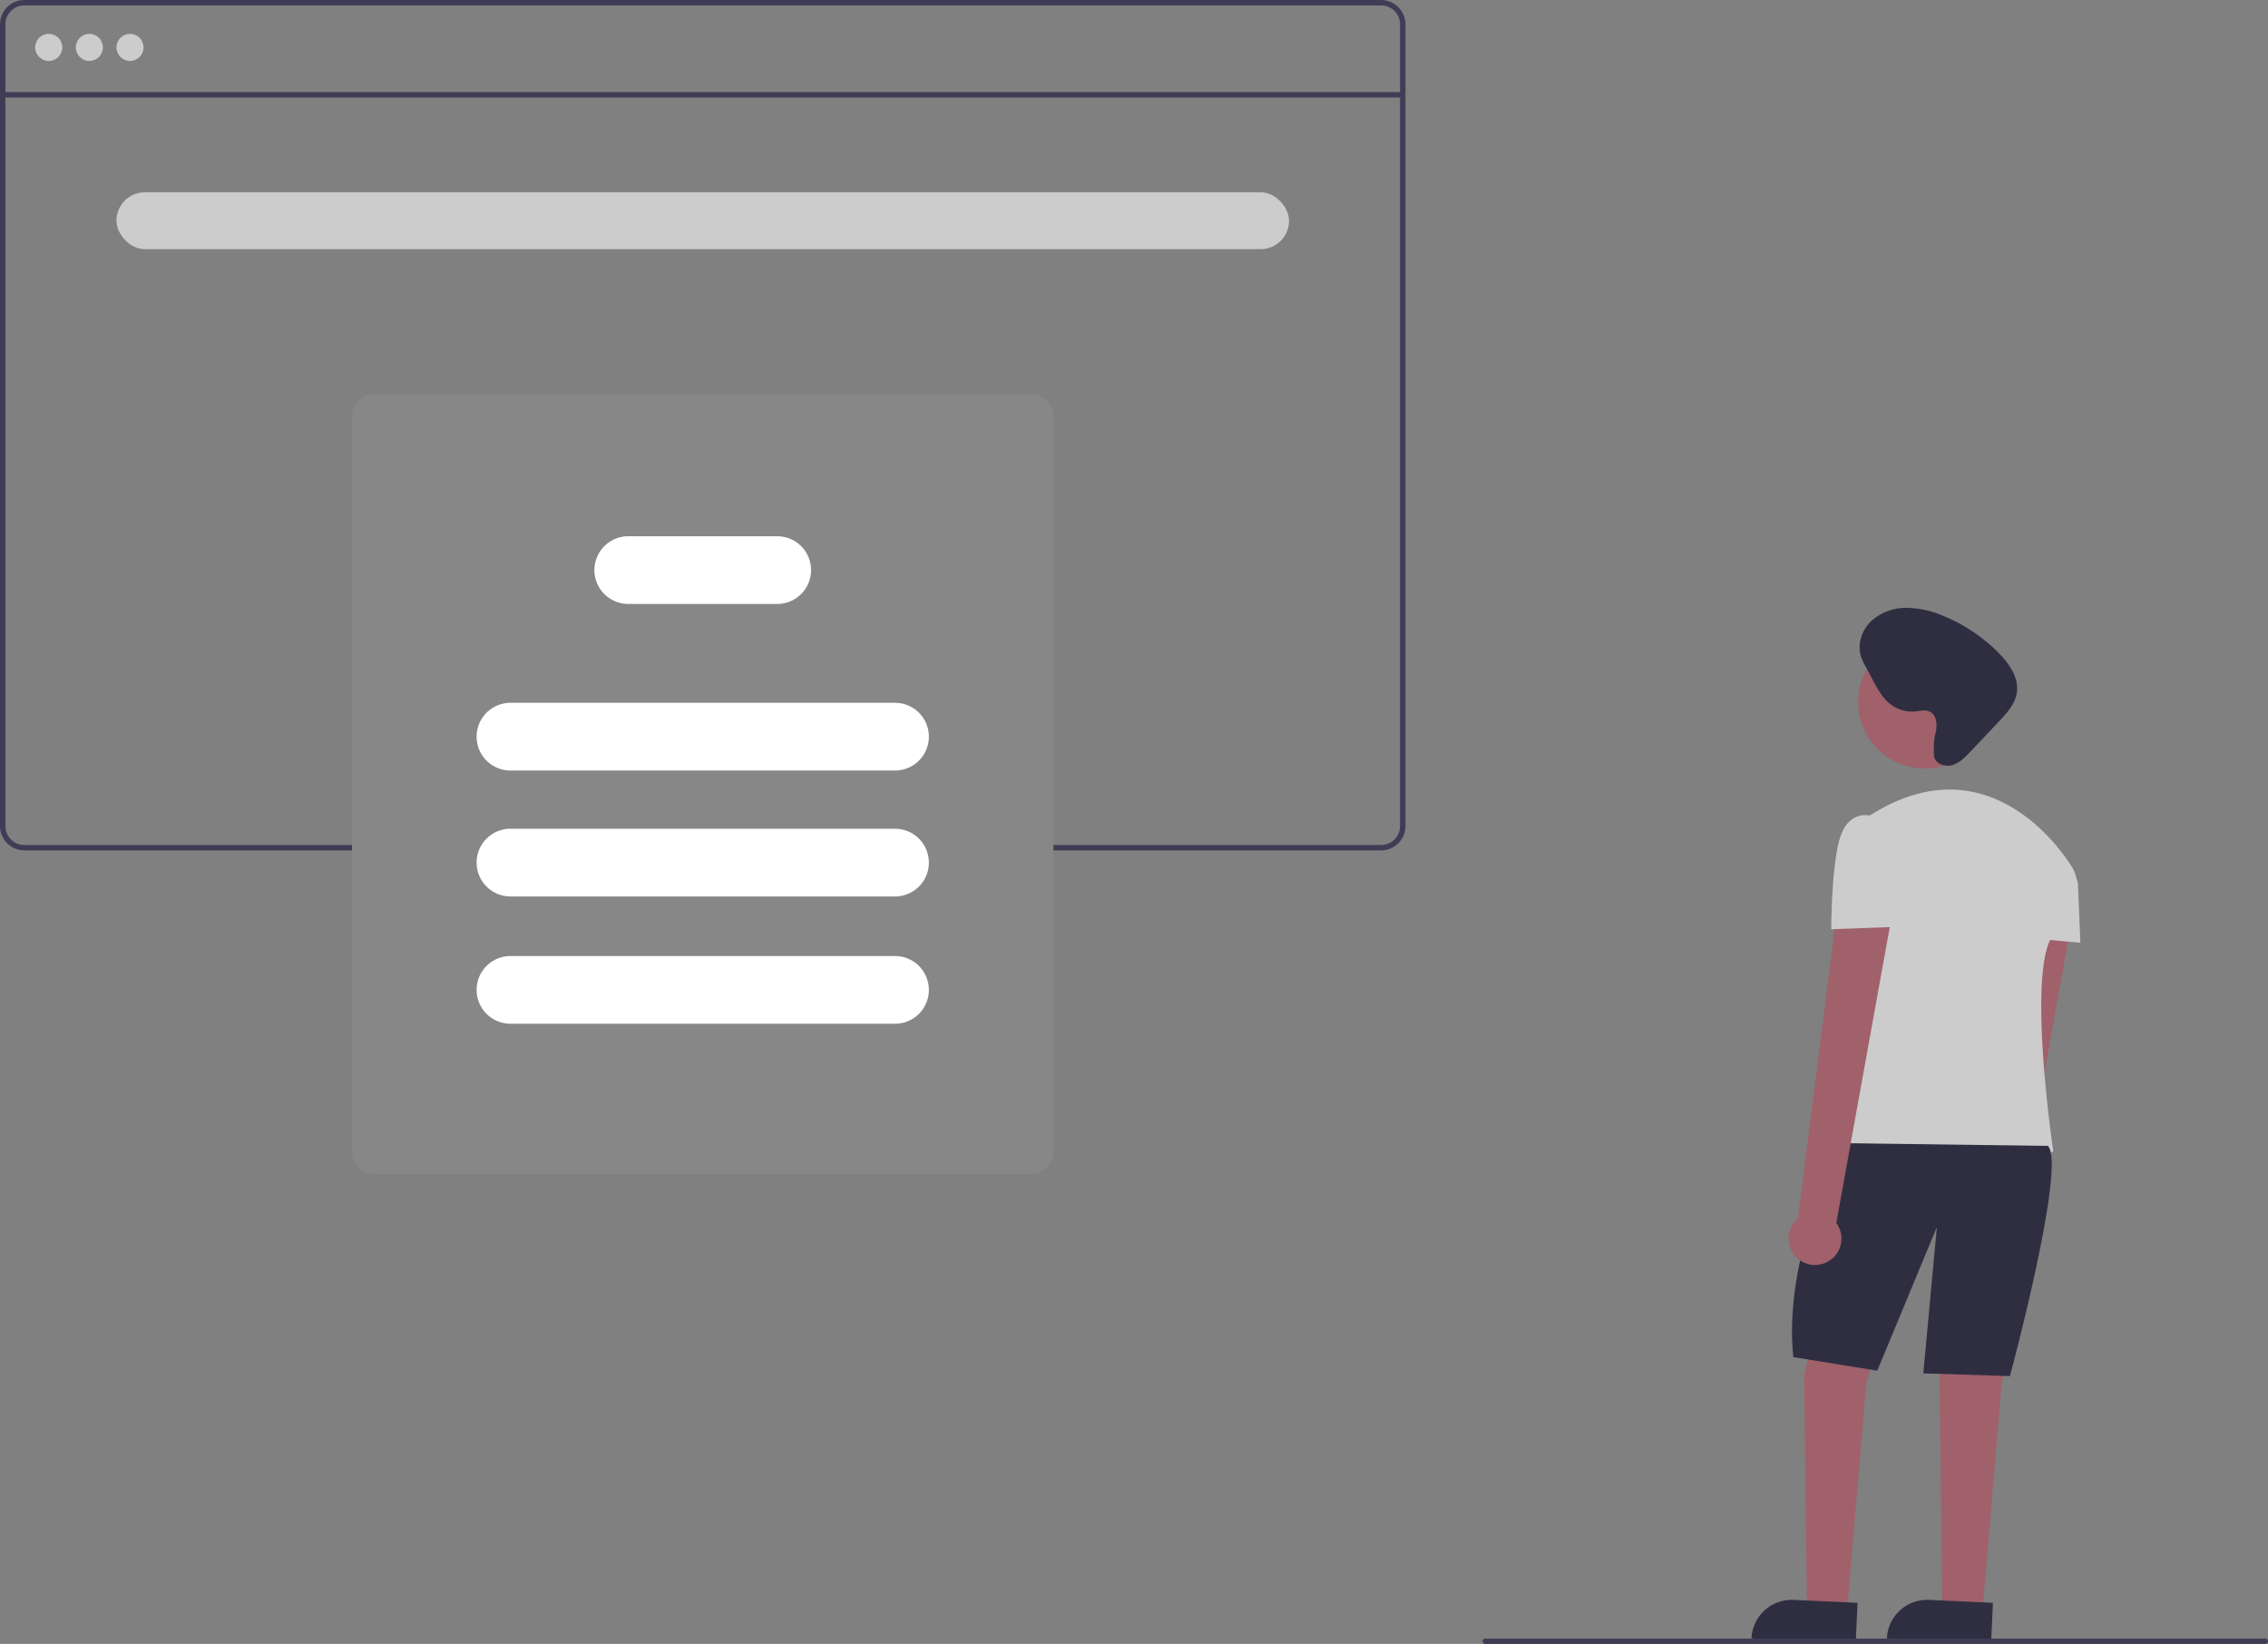 <svg xmlns="http://www.w3.org/2000/svg" data-name="Layer 1" width="837.5" height="606.999" viewBox="0 0 837.5 606.999" xmlns:xlink="http://www.w3.org/1999/xlink"><rect x="0" y="0" width="837.5" height="606.999" fill="#808080" stroke="none"/><path d="M691.25,146.5h-501a9.014,9.014,0,0,0-9,9v296a9.014,9.014,0,0,0,9,9h501a9.014,9.014,0,0,0,9-9v-296A9.014,9.014,0,0,0,691.25,146.5Zm7,305a7.008,7.008,0,0,1-7,7h-501a7.008,7.008,0,0,1-7-7v-296a7.008,7.008,0,0,1,7-7h501a7.008,7.008,0,0,1,7,7Z" transform="translate(-181.25 -146.5)" fill="#3f3d56"/><rect x="1" y="34" width="517" height="2" fill="#3f3d56"/><circle cx="18" cy="17.5" r="5" fill="#ccc"/><circle cx="33" cy="17.5" r="5" fill="#ccc"/><circle cx="48" cy="17.5" r="5" fill="#ccc"/><path d="M561.75,580h-242a8.51,8.51,0,0,1-8.5-8.5v-271a8.51,8.51,0,0,1,8.5-8.5h242a8.509,8.509,0,0,1,8.5,8.5v271A8.51,8.51,0,0,1,561.75,580Z" transform="translate(-181.25 -146.5)" fill="#878787"/><path d="M511.75,431h-142a12.5,12.5,0,0,1,0-25h142a12.5,12.5,0,0,1,0,25Z" transform="translate(-181.25 -146.5)" fill="#fff"/><path d="M511.75,477.5h-142a12.5,12.5,0,0,1,0-25h142a12.5,12.5,0,0,1,0,25Z" transform="translate(-181.25 -146.5)" fill="#fff"/><path d="M511.75,524.5h-142a12.5,12.5,0,1,1,0-25h142a12.5,12.5,0,0,1,0,25Z" transform="translate(-181.25 -146.5)" fill="#fff"/><path d="M468.25,369.5h-55a12.5,12.5,0,0,1,0-25h55a12.5,12.5,0,0,1,0,25Z" transform="translate(-181.25 -146.5)" fill="#fff"/><rect x="43" y="71" width="433" height="21" rx="10.5" fill="#ccc"/><path d="M920.867,622.523a9.691,9.691,0,0,0,3.465-14.45l22.582-124.975-21.073-.278-15.682,123.584a9.743,9.743,0,0,0,10.707,16.119Z" transform="translate(-181.25 -146.5)" fill="#a0616a"/><polygon points="674.215 470.097 666.215 508.097 667.215 593.097 682.215 593.097 689.215 510.097 700.215 475.097 674.215 470.097" fill="#a0616a"/><polygon points="724.215 470.097 716.215 508.097 717.215 593.097 732.215 593.097 739.215 510.097 750.215 475.097 724.215 470.097" fill="#a0616a"/><path d="M843.216,737.425h23.644a0,0,0,0,1,0,0v14.887a0,0,0,0,1,0,0H828.33a0,0,0,0,1,0,0v0A14.887,14.887,0,0,1,843.216,737.425Z" transform="translate(-146.602 -184.168) rotate(2.599)" fill="#2f2e41"/><path d="M893.216,737.425h23.644a0,0,0,0,1,0,0v14.887a0,0,0,0,1,0,0H878.33a0,0,0,0,1,0,0v0A14.887,14.887,0,0,1,893.216,737.425Z" transform="translate(-146.551 -186.436) rotate(2.599)" fill="#2f2e41"/><circle cx="710.715" cy="259.18" r="24.561" fill="#a0616a"/><path d="M946.243,466.43c-8.127-12.752-35.166-44.527-75.278-18.332,0,0,9.5,79.5-13.5,122.5,0,0,53,16,82,1,0,0-10-67,0-80a53.904,53.904,0,0,0,8.013-13.726A12.891,12.891,0,0,0,946.243,466.43Z" transform="translate(-181.25 -146.5)" fill="#ccc"/><path d="M936.465,465.598l9.814,4.089a3.718,3.718,0,0,1,2.285,3.278l.901,21.633-22-2Z" transform="translate(-181.25 -146.5)" fill="#ccc"/><path d="M861.465,568.598s-22,41-18,79l31,5,22-53-5,54,32,1s21-78,14-85Z" transform="translate(-181.25 -146.5)" fill="#2f2e41"/><path d="M855.867,612.523a9.691,9.691,0,0,0,3.465-14.45l22.582-124.975-21.073-.278-15.682,123.584a9.743,9.743,0,0,0,10.707,16.119Z" transform="translate(-181.25 -146.5)" fill="#a0616a"/><path d="M880.465,448.598l-9-1s-8-2-11,9-3,33-3,33l28-1Z" transform="translate(-181.25 -146.5)" fill="#ccc"/><path d="M895.899,417.505c.882-3.062.627-7.205-2.341-8.363-1.547-.603-3.272-.127-4.924.042a13.141,13.141,0,0,1-9.081-2.499c-3.071-2.283-4.967-5.772-6.768-9.147l-2.724-5.106a22.18,22.18,0,0,1-1.546-3.327c-1.516-4.507.13-9.726,3.499-13.082a18.976,18.976,0,0,1,12.963-5.082,34.984,34.984,0,0,1,13.851,2.967,61.261,61.261,0,0,1,20.653,13.875c3.832,3.92,7.32,9.027,6.52,14.45-.623,4.221-3.7,7.602-6.635,10.7l-10.645,11.237c-1.885,1.99-3.9,4.061-6.532,4.826s-6.023-.359-6.741-3.004C895.45,425.991,895.017,420.567,895.899,417.505Z" transform="translate(-181.25 -146.5)" fill="#2f2e41"/><path d="M1018.75,752.5a1.003,1.003,0,0,1-1,1h-288a1,1,0,0,1,0-2h288A1.003,1.003,0,0,1,1018.75,752.5Z" transform="translate(-181.25 -146.5)" fill="#3f3d56"/></svg>